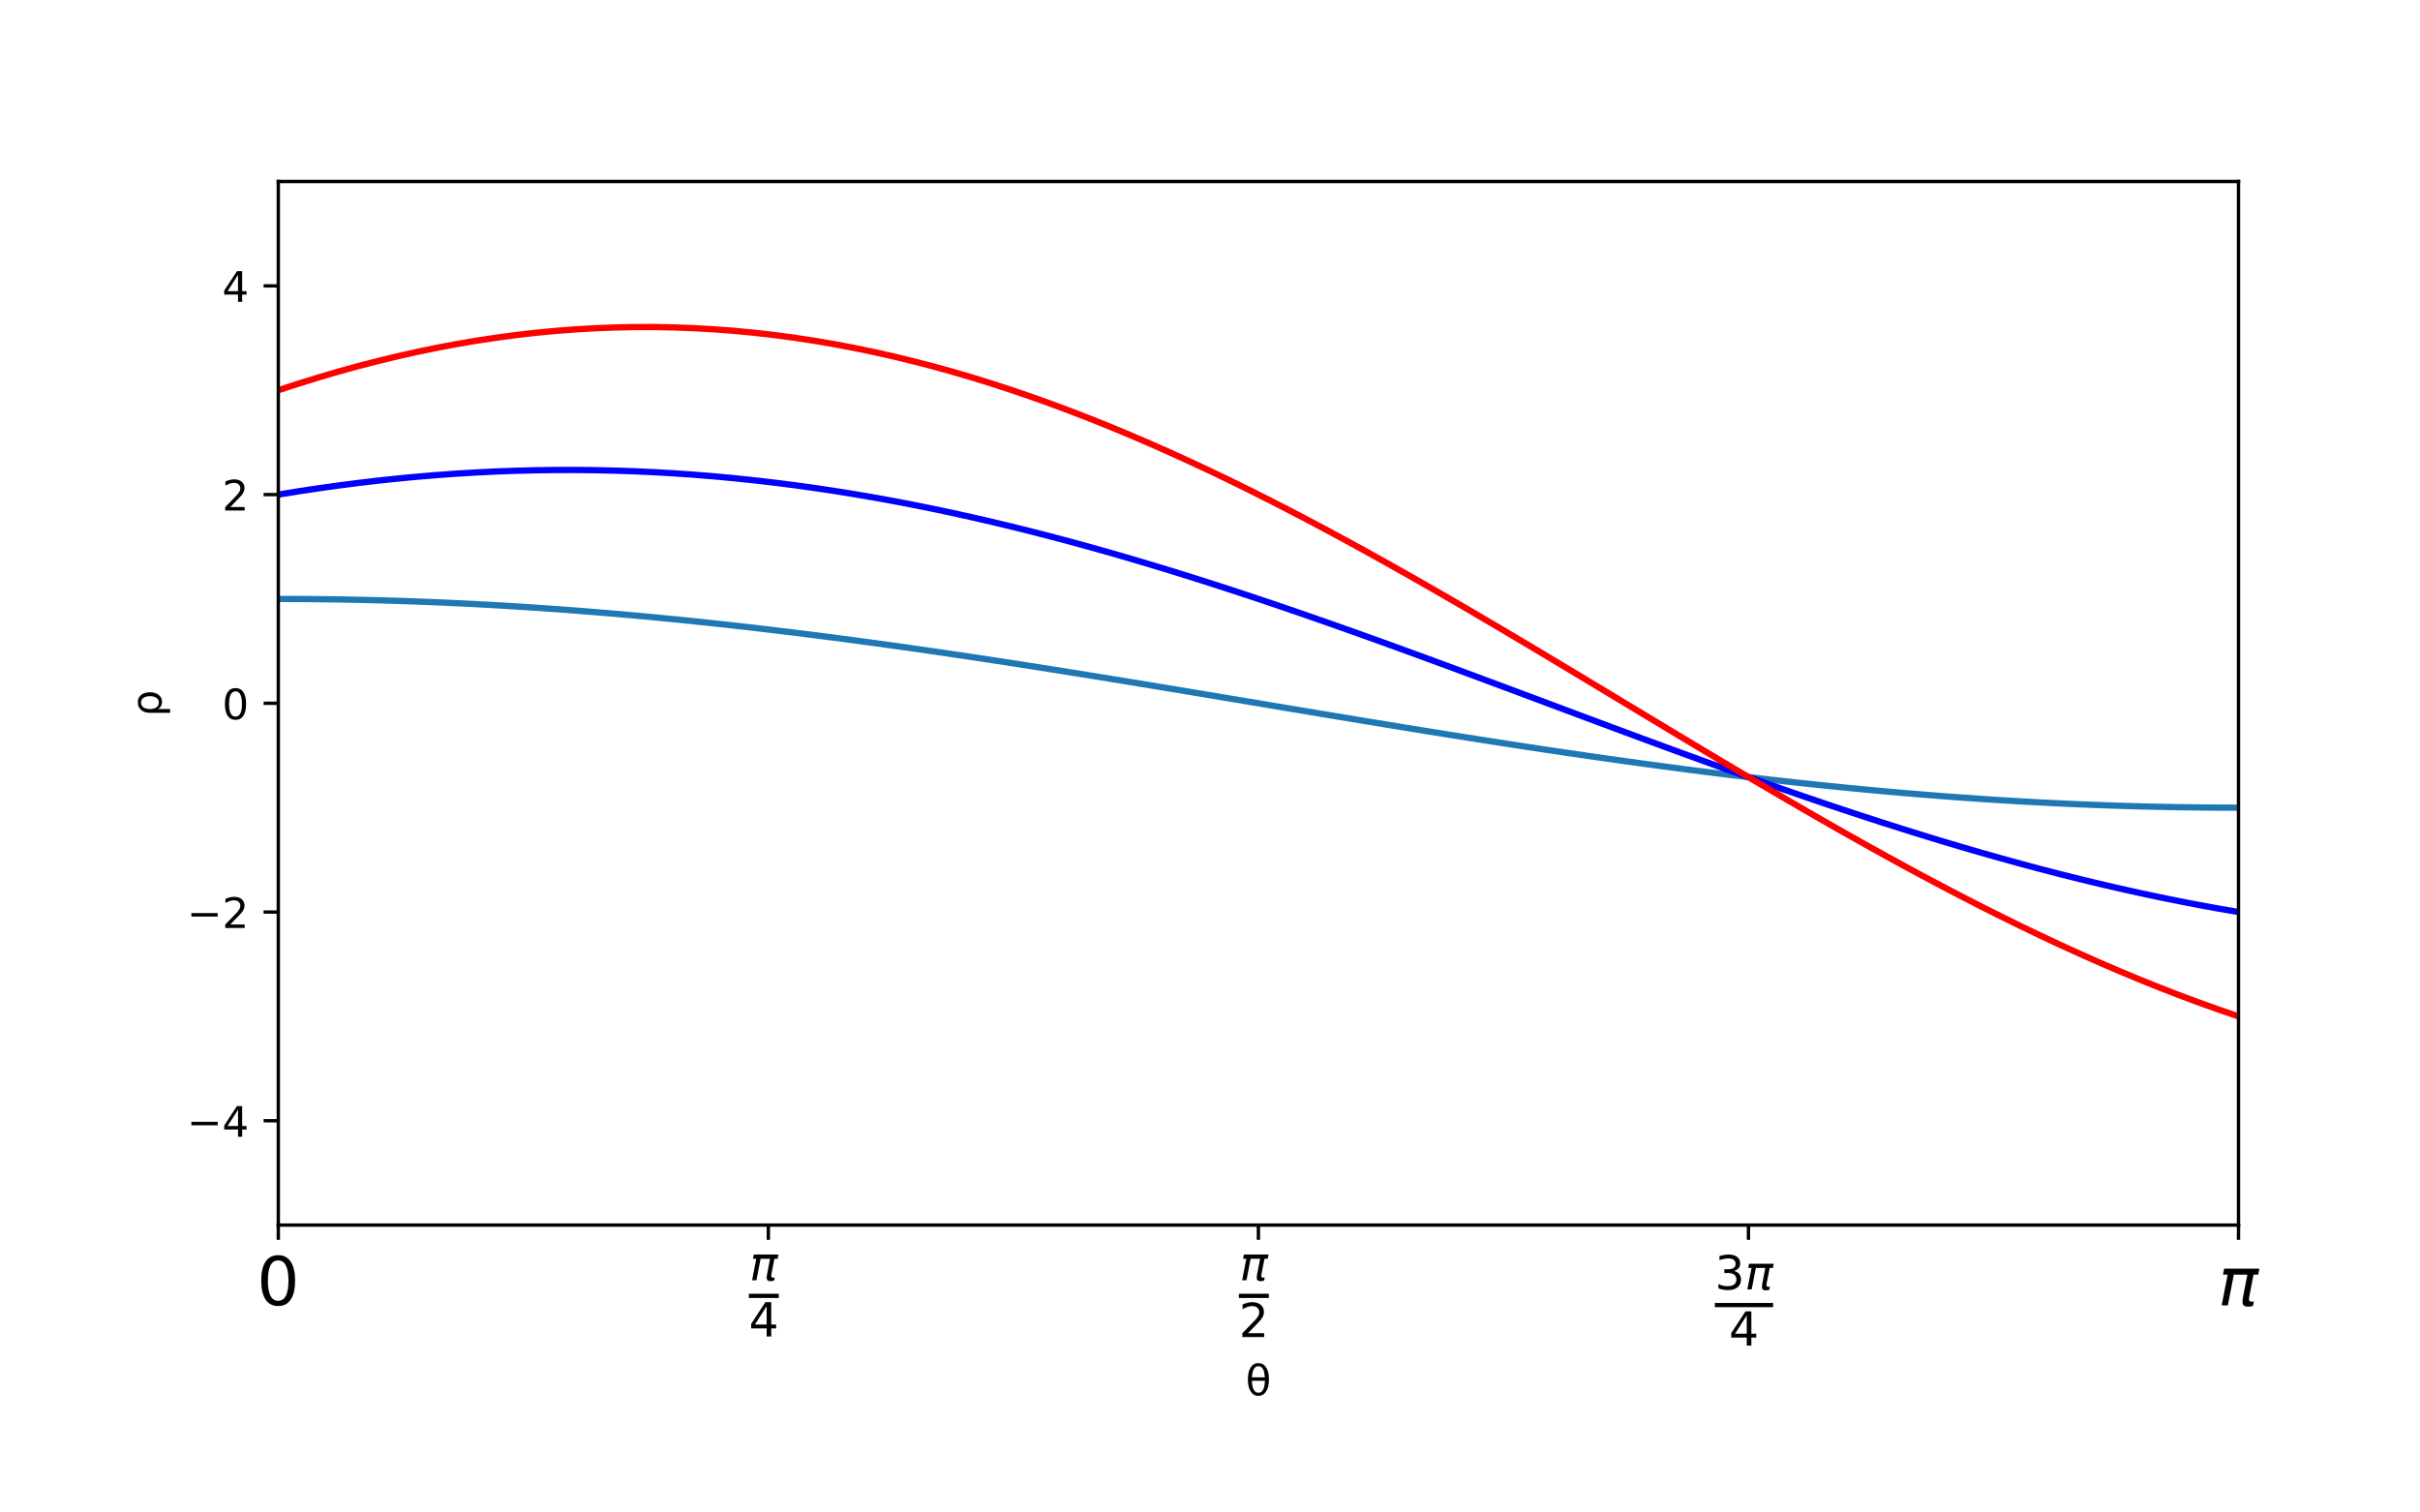 <?xml version="1.0" encoding="utf-8" standalone="no"?>
<!DOCTYPE svg PUBLIC "-//W3C//DTD SVG 1.1//EN"
  "http://www.w3.org/Graphics/SVG/1.1/DTD/svg11.dtd">
<!-- Created with matplotlib (https://matplotlib.org/) -->
<svg height="360pt" version="1.1" viewBox="0 0 576 360" width="576pt" xmlns="http://www.w3.org/2000/svg" xmlns:xlink="http://www.w3.org/1999/xlink">
 <defs>
  <style type="text/css">*{stroke-linecap:butt;stroke-linejoin:round;}</style>
 </defs>
 <g id="figure_1">
  <g id="patch_1">
   <path d="M 0 360 
L 576 360 
L 576 0 
L 0 0 
z
" style="fill:#ffffff;"/>
  </g>
  <g id="axes_1">
   <g id="patch_2">
    <path d="M 66.24 291.6 
L 532.8 291.6 
L 532.8 43.2 
L 66.24 43.2 
z
" style="fill:#ffffff;"/>
   </g>
   <g id="matplotlib.axis_1">
    <g id="xtick_1">
     <g id="line2d_1">
      <defs>
       <path d="M 0 0 
L 0 3.5 
" id="m2a821fc2ed" style="stroke:#000000;stroke-width:0.8;"/>
      </defs>
      <g>
       <use style="stroke:#000000;stroke-width:0.8;" x="66.24" xlink:href="#m2a821fc2ed" y="291.6"/>
      </g>
     </g>
     <g id="text_1">
      <!-- $0$ -->
      <g transform="translate(61.12 310.757)scale(0.16 -0.16)">
       <defs>
        <path d="M 31.781 66.406 
Q 24.172 66.406 20.328 58.906 
Q 16.5 51.422 16.5 36.375 
Q 16.5 21.391 20.328 13.891 
Q 24.172 6.391 31.781 6.391 
Q 39.453 6.391 43.281 13.891 
Q 47.125 21.391 47.125 36.375 
Q 47.125 51.422 43.281 58.906 
Q 39.453 66.406 31.781 66.406 
z
M 31.781 74.219 
Q 44.047 74.219 50.516 64.516 
Q 56.984 54.828 56.984 36.375 
Q 56.984 17.969 50.516 8.266 
Q 44.047 -1.422 31.781 -1.422 
Q 19.531 -1.422 13.062 8.266 
Q 6.594 17.969 6.594 36.375 
Q 6.594 54.828 13.062 64.516 
Q 19.531 74.219 31.781 74.219 
z
" id="DejaVuSans-48"/>
       </defs>
       <use transform="translate(0 0.781)" xlink:href="#DejaVuSans-48"/>
      </g>
     </g>
    </g>
    <g id="xtick_2">
     <g id="line2d_2">
      <g>
       <use style="stroke:#000000;stroke-width:0.8;" x="182.88" xlink:href="#m2a821fc2ed" y="291.6"/>
      </g>
     </g>
     <g id="text_2">
      <!-- $\frac{\pi}{4}$ -->
      <g transform="translate(178.24 312.04)scale(0.16 -0.16)">
       <defs>
        <path d="M 9.125 54.688 
L 61.531 54.688 
L 59.766 45.703 
L 52.875 45.703 
L 46.344 12.109 
Q 45.656 8.594 46.578 7.031 
Q 47.469 5.516 50.141 5.516 
Q 50.875 5.516 51.953 5.672 
Q 53.078 5.766 53.422 5.812 
L 52.156 -0.688 
Q 50.344 -1.312 48.484 -1.609 
Q 46.578 -1.906 44.781 -1.906 
Q 38.922 -1.906 37.312 1.266 
Q 35.688 4.5 37.359 13.094 
L 43.703 45.703 
L 23.531 45.703 
L 14.656 0 
L 5.469 0 
L 14.359 45.703 
L 7.375 45.703 
z
" id="DejaVuSans-Oblique-960"/>
        <path d="M 37.797 64.312 
L 12.891 25.391 
L 37.797 25.391 
z
M 35.203 72.906 
L 47.609 72.906 
L 47.609 25.391 
L 58.016 25.391 
L 58.016 17.188 
L 47.609 17.188 
L 47.609 0 
L 37.797 0 
L 37.797 17.188 
L 4.891 17.188 
L 4.891 26.703 
z
" id="DejaVuSans-52"/>
       </defs>
       <use transform="translate(1 45.719)scale(0.7)" xlink:href="#DejaVuSans-Oblique-960"/>
       <use transform="translate(0 -37.9)scale(0.7)" xlink:href="#DejaVuSans-52"/>
       <path d="M 0 19.384 
L 0 25.634 
L 44.536 25.634 
L 44.536 19.384 
L 0 19.384 
z
"/>
      </g>
     </g>
    </g>
    <g id="xtick_3">
     <g id="line2d_3">
      <g>
       <use style="stroke:#000000;stroke-width:0.8;" x="299.52" xlink:href="#m2a821fc2ed" y="291.6"/>
      </g>
     </g>
     <g id="text_3">
      <!-- $\frac{\pi}{2}$ -->
      <g transform="translate(294.88 312.04)scale(0.16 -0.16)">
       <defs>
        <path d="M 19.188 8.297 
L 53.609 8.297 
L 53.609 0 
L 7.328 0 
L 7.328 8.297 
Q 12.938 14.109 22.625 23.891 
Q 32.328 33.688 34.812 36.531 
Q 39.547 41.844 41.422 45.531 
Q 43.312 49.219 43.312 52.781 
Q 43.312 58.594 39.234 62.25 
Q 35.156 65.922 28.609 65.922 
Q 23.969 65.922 18.812 64.312 
Q 13.672 62.703 7.812 59.422 
L 7.812 69.391 
Q 13.766 71.781 18.938 73 
Q 24.125 74.219 28.422 74.219 
Q 39.75 74.219 46.484 68.547 
Q 53.219 62.891 53.219 53.422 
Q 53.219 48.922 51.531 44.891 
Q 49.859 40.875 45.406 35.406 
Q 44.188 33.984 37.641 27.219 
Q 31.109 20.453 19.188 8.297 
z
" id="DejaVuSans-50"/>
       </defs>
       <use transform="translate(1 45.719)scale(0.7)" xlink:href="#DejaVuSans-Oblique-960"/>
       <use transform="translate(0 -38.819)scale(0.7)" xlink:href="#DejaVuSans-50"/>
       <path d="M 0 19.384 
L 0 25.634 
L 44.536 25.634 
L 44.536 19.384 
L 0 19.384 
z
"/>
      </g>
     </g>
    </g>
    <g id="xtick_4">
     <g id="line2d_4">
      <g>
       <use style="stroke:#000000;stroke-width:0.8;" x="416.16" xlink:href="#m2a821fc2ed" y="291.6"/>
      </g>
     </g>
     <g id="text_4">
      <!-- $\frac{3\pi}{4}$ -->
      <g transform="translate(408.16 314.28)scale(0.16 -0.16)">
       <defs>
        <path d="M 40.578 39.312 
Q 47.656 37.797 51.625 33 
Q 55.609 28.219 55.609 21.188 
Q 55.609 10.406 48.188 4.484 
Q 40.766 -1.422 27.094 -1.422 
Q 22.516 -1.422 17.656 -0.516 
Q 12.797 0.391 7.625 2.203 
L 7.625 11.719 
Q 11.719 9.328 16.594 8.109 
Q 21.484 6.891 26.812 6.891 
Q 36.078 6.891 40.938 10.547 
Q 45.797 14.203 45.797 21.188 
Q 45.797 27.641 41.281 31.266 
Q 36.766 34.906 28.719 34.906 
L 20.219 34.906 
L 20.219 43.016 
L 29.109 43.016 
Q 36.375 43.016 40.234 45.922 
Q 44.094 48.828 44.094 54.297 
Q 44.094 59.906 40.109 62.906 
Q 36.141 65.922 28.719 65.922 
Q 24.656 65.922 20.016 65.031 
Q 15.375 64.156 9.812 62.312 
L 9.812 71.094 
Q 15.438 72.656 20.344 73.438 
Q 25.25 74.219 29.594 74.219 
Q 40.828 74.219 47.359 69.109 
Q 53.906 64.016 53.906 55.328 
Q 53.906 49.266 50.438 45.094 
Q 46.969 40.922 40.578 39.312 
z
" id="DejaVuSans-51"/>
       </defs>
       <use transform="translate(0 46.047)scale(0.7)" xlink:href="#DejaVuSans-51"/>
       <use transform="translate(44.536 46.047)scale(0.7)" xlink:href="#DejaVuSans-Oblique-960"/>
       <use transform="translate(21 -37.572)scale(0.7)" xlink:href="#DejaVuSans-52"/>
       <path d="M 0 19.712 
L 0 25.962 
L 86.68 25.962 
L 86.68 19.712 
L 0 19.712 
z
"/>
      </g>
     </g>
    </g>
    <g id="xtick_5">
     <g id="line2d_5">
      <g>
       <use style="stroke:#000000;stroke-width:0.8;" x="532.8" xlink:href="#m2a821fc2ed" y="291.6"/>
      </g>
     </g>
     <g id="text_5">
      <!-- ${\pi}$ -->
      <g transform="translate(527.92 310.757)scale(0.16 -0.16)">
       <use transform="translate(0 0.312)" xlink:href="#DejaVuSans-Oblique-960"/>
      </g>
     </g>
    </g>
    <g id="text_6">
     <!-- θ -->
     <g transform="translate(296.461 332.118)scale(0.1 -0.1)">
      <defs>
       <path d="M 46.141 34.672 
L 15.047 34.672 
Q 15.766 20.062 19.141 13.875 
Q 23.344 6.25 30.609 6.25 
Q 37.938 6.25 42 13.922 
Q 45.562 20.656 46.141 34.672 
z
M 46 42.969 
Q 44.625 56.844 42 61.719 
Q 37.797 69.438 30.609 69.438 
Q 23.141 69.438 19.188 61.812 
Q 16.062 55.672 15.141 42.969 
z
M 30.609 76.766 
Q 42.328 76.766 49.031 66.406 
Q 55.719 56.109 55.719 37.844 
Q 55.719 19.625 49.031 9.281 
Q 42.328 -1.125 30.609 -1.125 
Q 18.844 -1.125 12.203 9.281 
Q 5.516 19.625 5.516 37.844 
Q 5.516 56.109 12.203 66.406 
Q 18.844 76.766 30.609 76.766 
z
" id="DejaVuSans-952"/>
      </defs>
      <use xlink:href="#DejaVuSans-952"/>
     </g>
    </g>
   </g>
   <g id="matplotlib.axis_2">
    <g id="ytick_1">
     <g id="line2d_6">
      <defs>
       <path d="M 0 0 
L -3.5 0 
" id="md9017e44b3" style="stroke:#000000;stroke-width:0.8;"/>
      </defs>
      <g>
       <use style="stroke:#000000;stroke-width:0.8;" x="66.24" xlink:href="#md9017e44b3" y="266.76"/>
      </g>
     </g>
     <g id="text_7">
      <!-- −4 -->
      <g transform="translate(44.498 270.559)scale(0.1 -0.1)">
       <defs>
        <path d="M 10.594 35.5 
L 73.188 35.5 
L 73.188 27.203 
L 10.594 27.203 
z
" id="DejaVuSans-8722"/>
       </defs>
       <use xlink:href="#DejaVuSans-8722"/>
       <use x="83.789" xlink:href="#DejaVuSans-52"/>
      </g>
     </g>
    </g>
    <g id="ytick_2">
     <g id="line2d_7">
      <g>
       <use style="stroke:#000000;stroke-width:0.8;" x="66.24" xlink:href="#md9017e44b3" y="217.08"/>
      </g>
     </g>
     <g id="text_8">
      <!-- −2 -->
      <g transform="translate(44.498 220.879)scale(0.1 -0.1)">
       <use xlink:href="#DejaVuSans-8722"/>
       <use x="83.789" xlink:href="#DejaVuSans-50"/>
      </g>
     </g>
    </g>
    <g id="ytick_3">
     <g id="line2d_8">
      <g>
       <use style="stroke:#000000;stroke-width:0.8;" x="66.24" xlink:href="#md9017e44b3" y="167.4"/>
      </g>
     </g>
     <g id="text_9">
      <!-- 0 -->
      <g transform="translate(52.877 171.199)scale(0.1 -0.1)">
       <use xlink:href="#DejaVuSans-48"/>
      </g>
     </g>
    </g>
    <g id="ytick_4">
     <g id="line2d_9">
      <g>
       <use style="stroke:#000000;stroke-width:0.8;" x="66.24" xlink:href="#md9017e44b3" y="117.72"/>
      </g>
     </g>
     <g id="text_10">
      <!-- 2 -->
      <g transform="translate(52.877 121.519)scale(0.1 -0.1)">
       <use xlink:href="#DejaVuSans-50"/>
      </g>
     </g>
    </g>
    <g id="ytick_5">
     <g id="line2d_10">
      <g>
       <use style="stroke:#000000;stroke-width:0.8;" x="66.24" xlink:href="#md9017e44b3" y="68.04"/>
      </g>
     </g>
     <g id="text_11">
      <!-- 4 -->
      <g transform="translate(52.877 71.839)scale(0.1 -0.1)">
       <use xlink:href="#DejaVuSans-52"/>
      </g>
     </g>
    </g>
    <g id="text_12">
     <!-- ρ -->
     <g transform="translate(38.418 170.574)rotate(-90)scale(0.1 -0.1)">
      <defs>
       <path d="M 13.484 44.922 
Q 16.453 49.906 23.828 54.297 
Q 26.703 56 35.594 56 
Q 45.562 56 51.781 48.094 
Q 58.016 40.188 58.016 27.297 
Q 58.016 14.406 51.781 6.484 
Q 45.562 -1.422 35.594 -1.422 
Q 29.594 -1.422 25.266 0.953 
Q 20.953 3.328 18.109 8.203 
L 18.109 -20.797 
L 9.078 -20.797 
L 9.078 26.812 
Q 9.078 38.094 13.484 44.922 
z
M 48.688 27.297 
Q 48.688 37.203 44.609 42.844 
Q 40.531 48.484 33.406 48.484 
Q 26.266 48.484 22.188 42.844 
Q 18.109 37.203 18.109 27.297 
Q 18.109 17.391 22.188 11.75 
Q 26.266 6.109 33.406 6.109 
Q 40.531 6.109 44.609 11.75 
Q 48.688 17.391 48.688 27.297 
z
" id="DejaVuSans-961"/>
      </defs>
      <use xlink:href="#DejaVuSans-961"/>
     </g>
    </g>
   </g>
   <g id="line2d_11">
    <path clip-path="url(#p13d71c8627)" d="M 66.24 142.56 
L 70.953 142.573 
L 75.665 142.61 
L 80.378 142.672 
L 85.091 142.76 
L 89.804 142.872 
L 94.516 143.009 
L 99.229 143.17 
L 103.942 143.356 
L 108.655 143.566 
L 113.367 143.8 
L 118.08 144.058 
L 122.793 144.339 
L 127.505 144.644 
L 132.218 144.971 
L 136.931 145.321 
L 141.644 145.694 
L 146.356 146.088 
L 151.069 146.503 
L 155.782 146.94 
L 160.495 147.397 
L 165.207 147.874 
L 169.92 148.371 
L 174.633 148.888 
L 179.345 149.422 
L 184.058 149.975 
L 188.771 150.546 
L 193.484 151.133 
L 198.196 151.737 
L 202.909 152.357 
L 207.622 152.991 
L 212.335 153.641 
L 217.047 154.304 
L 221.76 154.98 
L 226.473 155.669 
L 231.185 156.369 
L 235.898 157.081 
L 240.611 157.803 
L 245.324 158.535 
L 250.036 159.276 
L 254.749 160.024 
L 259.462 160.781 
L 264.175 161.544 
L 268.887 162.313 
L 273.6 163.087 
L 278.313 163.865 
L 283.025 164.647 
L 287.738 165.431 
L 292.451 166.218 
L 297.164 167.006 
L 301.876 167.794 
L 306.589 168.582 
L 311.302 169.369 
L 316.015 170.153 
L 320.727 170.935 
L 325.44 171.713 
L 330.153 172.487 
L 334.865 173.256 
L 339.578 174.019 
L 344.291 174.776 
L 349.004 175.524 
L 353.716 176.265 
L 358.429 176.997 
L 363.142 177.719 
L 367.855 178.431 
L 372.567 179.131 
L 377.28 179.82 
L 381.993 180.496 
L 386.705 181.159 
L 391.418 181.809 
L 396.131 182.443 
L 400.844 183.063 
L 405.556 183.667 
L 410.269 184.254 
L 414.982 184.825 
L 419.695 185.378 
L 424.407 185.912 
L 429.12 186.429 
L 433.833 186.926 
L 438.545 187.403 
L 443.258 187.86 
L 447.971 188.297 
L 452.684 188.712 
L 457.396 189.106 
L 462.109 189.479 
L 466.822 189.829 
L 471.535 190.156 
L 476.247 190.461 
L 480.96 190.742 
L 485.673 191 
L 490.385 191.234 
L 495.098 191.444 
L 499.811 191.63 
L 504.524 191.791 
L 509.236 191.928 
L 513.949 192.04 
L 518.662 192.128 
L 523.375 192.19 
L 528.087 192.227 
L 532.8 192.24 
" style="fill:none;stroke:#1f77b4;stroke-linecap:square;stroke-width:1.5;"/>
   </g>
   <g id="line2d_12">
    <path clip-path="url(#p13d71c8627)" d="M 66.24 117.72 
L 70.953 116.957 
L 75.665 116.245 
L 80.378 115.584 
L 85.091 114.975 
L 89.804 114.419 
L 94.516 113.917 
L 99.229 113.468 
L 103.942 113.074 
L 108.655 112.734 
L 113.367 112.45 
L 118.08 112.22 
L 122.793 112.047 
L 127.505 111.929 
L 132.218 111.867 
L 136.931 111.86 
L 141.644 111.91 
L 146.356 112.016 
L 151.069 112.177 
L 155.782 112.394 
L 160.495 112.666 
L 165.207 112.994 
L 169.92 113.376 
L 174.633 113.813 
L 179.345 114.303 
L 184.058 114.847 
L 188.771 115.444 
L 193.484 116.094 
L 198.196 116.795 
L 202.909 117.547 
L 207.622 118.349 
L 212.335 119.2 
L 217.047 120.1 
L 221.76 121.048 
L 226.473 122.042 
L 231.185 123.082 
L 235.898 124.167 
L 240.611 125.295 
L 245.324 126.466 
L 250.036 127.677 
L 254.749 128.929 
L 259.462 130.22 
L 264.175 131.548 
L 268.887 132.912 
L 273.6 134.311 
L 278.313 135.743 
L 283.025 137.207 
L 287.738 138.701 
L 292.451 140.224 
L 297.164 141.775 
L 301.876 143.351 
L 306.589 144.952 
L 311.302 146.575 
L 316.015 148.219 
L 320.727 149.883 
L 325.44 151.564 
L 330.153 153.261 
L 334.865 154.973 
L 339.578 156.697 
L 344.291 158.431 
L 349.004 160.175 
L 353.716 161.926 
L 358.429 163.682 
L 363.142 165.443 
L 367.855 167.205 
L 372.567 168.967 
L 377.28 170.728 
L 381.993 172.485 
L 386.705 174.238 
L 391.418 175.983 
L 396.131 177.72 
L 400.844 179.446 
L 405.556 181.161 
L 410.269 182.861 
L 414.982 184.546 
L 419.695 186.214 
L 424.407 187.862 
L 429.12 189.49 
L 433.833 191.096 
L 438.545 192.678 
L 443.258 194.234 
L 447.971 195.764 
L 452.684 197.265 
L 457.396 198.736 
L 462.109 200.175 
L 466.822 201.581 
L 471.535 202.953 
L 476.247 204.289 
L 480.96 205.588 
L 485.673 206.849 
L 490.385 208.069 
L 495.098 209.249 
L 499.811 210.387 
L 504.524 211.481 
L 509.236 212.531 
L 513.949 213.536 
L 518.662 214.494 
L 523.375 215.405 
L 528.087 216.267 
L 532.8 217.08 
" style="fill:none;stroke:#0000ff;stroke-linecap:square;stroke-width:1.5;"/>
   </g>
   <g id="line2d_13">
    <path clip-path="url(#p13d71c8627)" d="M 66.24 92.88 
L 70.953 91.341 
L 75.665 89.879 
L 80.378 88.495 
L 85.091 87.19 
L 89.804 85.967 
L 94.516 84.825 
L 99.229 83.766 
L 103.942 82.791 
L 108.655 81.902 
L 113.367 81.099 
L 118.08 80.383 
L 122.793 79.754 
L 127.505 79.213 
L 132.218 78.762 
L 136.931 78.399 
L 141.644 78.126 
L 146.356 77.944 
L 151.069 77.851 
L 155.782 77.848 
L 160.495 77.936 
L 165.207 78.113 
L 169.92 78.381 
L 174.633 78.738 
L 179.345 79.184 
L 184.058 79.719 
L 188.771 80.343 
L 193.484 81.054 
L 198.196 81.852 
L 202.909 82.737 
L 207.622 83.706 
L 212.335 84.76 
L 217.047 85.897 
L 221.76 87.116 
L 226.473 88.416 
L 231.185 89.795 
L 235.898 91.253 
L 240.611 92.787 
L 245.324 94.396 
L 250.036 96.079 
L 254.749 97.834 
L 259.462 99.659 
L 264.175 101.552 
L 268.887 103.511 
L 273.6 105.534 
L 278.313 107.62 
L 283.025 109.766 
L 287.738 111.971 
L 292.451 114.23 
L 297.164 116.544 
L 301.876 118.909 
L 306.589 121.322 
L 311.302 123.782 
L 316.015 126.286 
L 320.727 128.831 
L 325.44 131.415 
L 330.153 134.035 
L 334.865 136.689 
L 339.578 139.374 
L 344.291 142.087 
L 349.004 144.825 
L 353.716 147.587 
L 358.429 150.368 
L 363.142 153.166 
L 367.855 155.979 
L 372.567 158.803 
L 377.28 161.636 
L 381.993 164.474 
L 386.705 167.316 
L 391.418 170.158 
L 396.131 172.997 
L 400.844 175.83 
L 405.556 178.655 
L 410.269 181.468 
L 414.982 184.267 
L 419.695 187.05 
L 424.407 189.812 
L 429.12 192.552 
L 433.833 195.267 
L 438.545 197.953 
L 443.258 200.609 
L 447.971 203.231 
L 452.684 205.817 
L 457.396 208.365 
L 462.109 210.871 
L 466.822 213.334 
L 471.535 215.75 
L 476.247 218.118 
L 480.96 220.434 
L 485.673 222.697 
L 490.385 224.905 
L 495.098 227.055 
L 499.811 229.144 
L 504.524 231.171 
L 509.236 233.134 
L 513.949 235.031 
L 518.662 236.86 
L 523.375 238.619 
L 528.087 240.306 
L 532.8 241.92 
" style="fill:none;stroke:#ff0000;stroke-linecap:square;stroke-width:1.5;"/>
   </g>
   <g id="patch_3">
    <path d="M 66.24 291.6 
L 66.24 43.2 
" style="fill:none;stroke:#000000;stroke-linecap:square;stroke-linejoin:miter;stroke-width:0.8;"/>
   </g>
   <g id="patch_4">
    <path d="M 532.8 291.6 
L 532.8 43.2 
" style="fill:none;stroke:#000000;stroke-linecap:square;stroke-linejoin:miter;stroke-width:0.8;"/>
   </g>
   <g id="patch_5">
    <path d="M 66.24 291.6 
L 532.8 291.6 
" style="fill:none;stroke:#000000;stroke-linecap:square;stroke-linejoin:miter;stroke-width:0.8;"/>
   </g>
   <g id="patch_6">
    <path d="M 66.24 43.2 
L 532.8 43.2 
" style="fill:none;stroke:#000000;stroke-linecap:square;stroke-linejoin:miter;stroke-width:0.8;"/>
   </g>
  </g>
 </g>
 <defs>
  <clipPath id="p13d71c8627">
   <rect height="248.4" width="466.56" x="66.24" y="43.2"/>
  </clipPath>
 </defs>
</svg>

